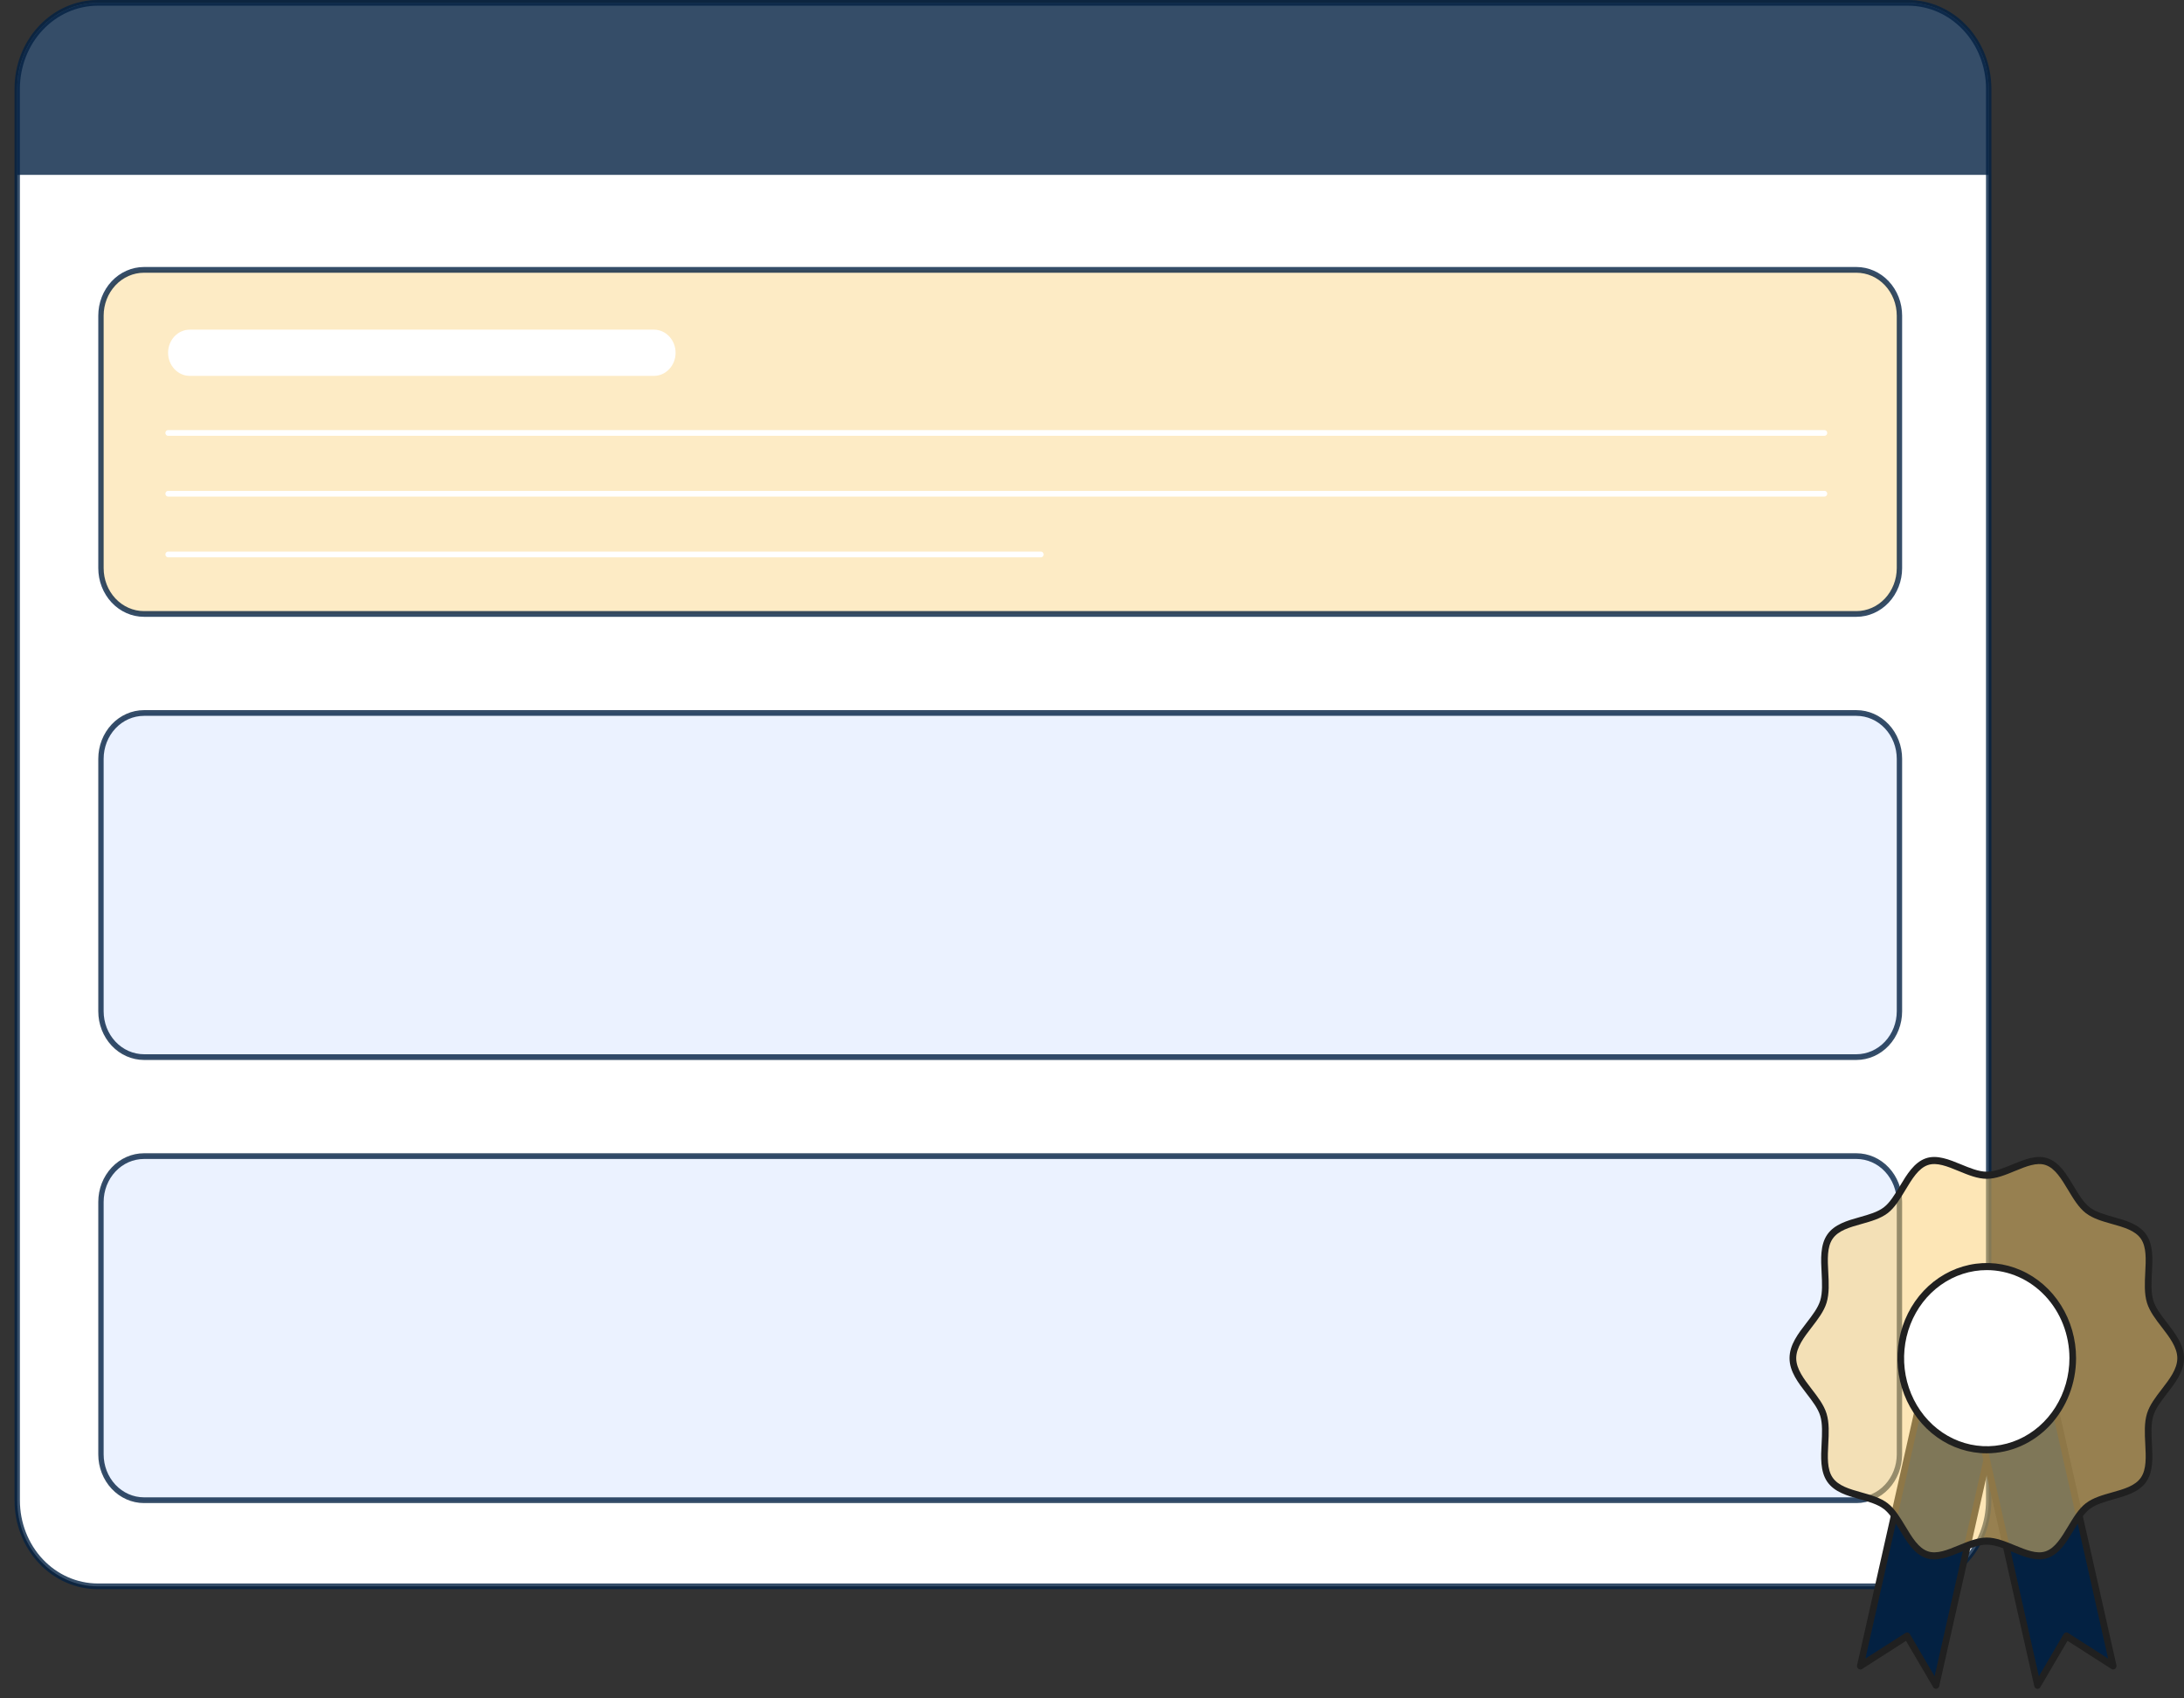 <svg width="81" height="63" viewBox="0 0 81 63" fill="none" xmlns="http://www.w3.org/2000/svg">
<rect x="0" y="0" width="81" height="63" fill="#333333" stroke="none"/>
<path d="M70.771 0.106H3.624C1.975 0.106 0.639 1.53 0.639 3.287V55.662C0.639 57.419 1.975 58.843 3.624 58.843H70.771C72.42 58.843 73.756 57.419 73.756 55.662V3.287C73.756 1.53 72.42 0.106 70.771 0.106Z" fill="white"/>
<path d="M70.771 58.949H3.624C2.806 58.948 2.022 58.602 1.444 57.986C0.865 57.369 0.54 56.534 0.539 55.663V3.287C0.54 2.415 0.865 1.58 1.444 0.964C2.022 0.348 2.806 0.001 3.624 0H70.771C71.589 0.001 72.373 0.348 72.951 0.964C73.53 1.58 73.855 2.415 73.856 3.287V55.663C73.855 56.534 73.53 57.369 72.951 57.986C72.373 58.602 71.589 58.948 70.771 58.949ZM3.624 0.212C2.859 0.213 2.125 0.537 1.584 1.114C1.043 1.69 0.739 2.472 0.738 3.287V55.663C0.739 56.478 1.043 57.259 1.584 57.836C2.125 58.412 2.859 58.736 3.624 58.737H70.771C71.536 58.736 72.269 58.412 72.811 57.836C73.352 57.259 73.656 56.478 73.657 55.663V3.287C73.656 2.472 73.352 1.69 72.811 1.114C72.269 0.537 71.536 0.213 70.771 0.212H3.624Z" fill="#032142" fill-opacity="0.8"/>
<path d="M68.852 42.885H5.339C4.458 42.885 3.744 43.646 3.744 44.584V53.949C3.744 54.888 4.458 55.649 5.339 55.649H68.852C69.733 55.649 70.447 54.888 70.447 53.949V44.584C70.447 43.646 69.733 42.885 68.852 42.885Z" fill="#367CFF"/>
<path d="M68.852 26.448H5.339C4.458 26.448 3.744 27.209 3.744 28.147V37.512C3.744 38.451 4.458 39.212 5.339 39.212H68.852C69.733 39.212 70.447 38.451 70.447 37.512V28.147C70.447 27.209 69.733 26.448 68.852 26.448Z" fill="#367CFF"/>
<g opacity="0.9">
<path d="M68.852 42.885H5.339C4.458 42.885 3.744 43.646 3.744 44.584V53.949C3.744 54.888 4.458 55.649 5.339 55.649H68.852C69.733 55.649 70.447 54.888 70.447 53.949V44.584C70.447 43.646 69.733 42.885 68.852 42.885Z" fill="white"/>
</g>
<g opacity="0.9">
<path d="M68.852 26.448H5.339C4.458 26.448 3.744 27.209 3.744 28.147V37.512C3.744 38.451 4.458 39.212 5.339 39.212H68.852C69.733 39.212 70.447 38.451 70.447 37.512V28.147C70.447 27.209 69.733 26.448 68.852 26.448Z" fill="white"/>
</g>
<path d="M68.852 10.01H5.339C4.458 10.01 3.744 10.771 3.744 11.71V21.075C3.744 22.013 4.458 22.774 5.339 22.774H68.852C69.733 22.774 70.447 22.013 70.447 21.075V11.71C70.447 10.771 69.733 10.01 68.852 10.01Z" fill="#FDCF6F" fill-opacity="0.5"/>
<path opacity="0.2" d="M68.852 10.01H5.339C4.458 10.01 3.744 10.771 3.744 11.71V21.075C3.744 22.013 4.458 22.774 5.339 22.774H68.852C69.733 22.774 70.447 22.013 70.447 21.075V11.71C70.447 10.771 69.733 10.01 68.852 10.01Z" fill="white"/>
<path d="M68.852 22.88H5.339C4.89 22.88 4.459 22.689 4.141 22.351C3.824 22.012 3.645 21.553 3.645 21.075V11.71C3.645 11.231 3.824 10.772 4.141 10.434C4.459 10.095 4.89 9.905 5.339 9.904H68.852C69.301 9.905 69.732 10.095 70.05 10.434C70.367 10.772 70.546 11.231 70.546 11.71V21.075C70.546 21.553 70.367 22.012 70.05 22.351C69.732 22.689 69.301 22.88 68.852 22.88ZM5.339 10.117C4.943 10.117 4.562 10.285 4.282 10.584C4.002 10.883 3.844 11.287 3.844 11.71V21.075C3.844 21.497 4.002 21.902 4.282 22.201C4.562 22.499 4.943 22.668 5.339 22.668H68.852C69.248 22.668 69.629 22.499 69.909 22.201C70.189 21.902 70.347 21.497 70.347 21.075V11.71C70.347 11.287 70.189 10.883 69.909 10.584C69.629 10.285 69.248 10.117 68.852 10.117H5.339Z" fill="#032142" fill-opacity="0.8"/>
<path d="M24.251 12.228H7.039C6.595 12.228 6.234 12.612 6.234 13.086C6.234 13.559 6.595 13.943 7.039 13.943H24.251C24.696 13.943 25.056 13.559 25.056 13.086C25.056 12.612 24.696 12.228 24.251 12.228Z" fill="white"/>
<path d="M38.608 20.673H6.233C6.207 20.673 6.182 20.662 6.163 20.642C6.144 20.622 6.134 20.595 6.134 20.567C6.134 20.539 6.144 20.512 6.163 20.492C6.182 20.472 6.207 20.461 6.233 20.461H38.608C38.634 20.461 38.66 20.472 38.678 20.492C38.697 20.512 38.707 20.539 38.707 20.567C38.707 20.595 38.697 20.622 38.678 20.642C38.66 20.662 38.634 20.673 38.608 20.673Z" fill="white"/>
<path d="M67.668 18.42H6.233C6.207 18.42 6.182 18.409 6.163 18.389C6.144 18.369 6.134 18.342 6.134 18.314C6.134 18.285 6.144 18.259 6.163 18.239C6.182 18.219 6.207 18.208 6.233 18.208H67.668C67.695 18.208 67.72 18.219 67.739 18.239C67.757 18.259 67.768 18.285 67.768 18.314C67.768 18.342 67.757 18.369 67.739 18.389C67.72 18.409 67.695 18.42 67.668 18.42Z" fill="white"/>
<path d="M67.668 16.166H6.233C6.207 16.166 6.182 16.155 6.163 16.135C6.144 16.115 6.134 16.088 6.134 16.06C6.134 16.032 6.144 16.005 6.163 15.985C6.182 15.965 6.207 15.954 6.233 15.954H67.668C67.695 15.954 67.72 15.965 67.739 15.985C67.757 16.005 67.768 16.032 67.768 16.06C67.768 16.088 67.757 16.115 67.739 16.135C67.72 16.155 67.695 16.166 67.668 16.166Z" fill="white"/>
<path d="M68.852 39.318H5.339C4.89 39.317 4.459 39.127 4.141 38.788C3.824 38.45 3.645 37.991 3.645 37.512V28.147C3.645 27.669 3.824 27.21 4.141 26.871C4.459 26.533 4.89 26.342 5.339 26.342H68.852C69.301 26.342 69.732 26.533 70.05 26.871C70.367 27.21 70.546 27.669 70.546 28.147V37.512C70.546 37.991 70.367 38.45 70.05 38.788C69.732 39.127 69.301 39.317 68.852 39.318ZM5.339 26.554C4.943 26.554 4.562 26.722 4.282 27.021C4.002 27.32 3.844 27.725 3.844 28.147V37.512C3.844 37.934 4.002 38.34 4.282 38.638C4.562 38.937 4.943 39.105 5.339 39.106H68.852C69.248 39.105 69.629 38.937 69.909 38.638C70.189 38.34 70.347 37.934 70.347 37.512V28.147C70.347 27.725 70.189 27.32 69.909 27.021C69.629 26.722 69.248 26.554 68.852 26.554H5.339Z" fill="#032142" fill-opacity="0.8"/>
<path d="M68.852 55.755H5.339C4.89 55.754 4.459 55.564 4.141 55.225C3.824 54.887 3.645 54.428 3.645 53.949V44.584C3.645 44.106 3.824 43.647 4.141 43.308C4.459 42.97 4.89 42.779 5.339 42.779H68.852C69.301 42.779 69.732 42.969 70.05 43.308C70.367 43.646 70.546 44.105 70.546 44.584V53.949C70.546 54.428 70.367 54.887 70.05 55.225C69.732 55.564 69.301 55.754 68.852 55.755ZM5.339 42.991C4.943 42.991 4.562 43.159 4.282 43.458C4.002 43.757 3.844 44.162 3.844 44.584V53.949C3.844 54.371 4.002 54.776 4.282 55.075C4.562 55.374 4.943 55.542 5.339 55.542H68.852C69.248 55.542 69.629 55.374 69.909 55.075C70.189 54.776 70.347 54.371 70.347 53.949V44.584C70.347 44.162 70.189 43.757 69.909 43.458C69.629 43.159 69.248 42.991 68.852 42.991H5.339Z" fill="#032142" fill-opacity="0.8"/>
<path d="M73.757 3.286V6.487H0.64V3.286C0.64 2.443 0.954 1.634 1.514 1.037C2.074 0.441 2.833 0.106 3.625 0.106H70.771C71.563 0.106 72.323 0.441 72.882 1.037C73.442 1.634 73.757 2.443 73.757 3.286Z" fill="#032142" fill-opacity="0.8"/>
<path d="M71.802 62.514L70.73 60.686L68.996 61.797L72.18 47.666L74.986 48.383L71.802 62.514Z" fill="#032142"/>
<path d="M71.802 62.645C71.781 62.645 71.761 62.64 71.743 62.629C71.724 62.618 71.709 62.603 71.698 62.584L70.69 60.866L69.06 61.91C69.039 61.923 69.015 61.93 68.991 61.928C68.966 61.927 68.943 61.919 68.923 61.903C68.904 61.888 68.889 61.867 68.881 61.843C68.872 61.818 68.871 61.792 68.876 61.767L72.06 47.636C72.068 47.602 72.088 47.573 72.115 47.555C72.143 47.537 72.176 47.531 72.208 47.539L75.015 48.256C75.03 48.26 75.045 48.268 75.058 48.278C75.071 48.288 75.082 48.301 75.091 48.315C75.099 48.33 75.105 48.346 75.108 48.363C75.11 48.38 75.109 48.398 75.106 48.415L71.922 62.545C71.916 62.57 71.904 62.593 71.886 62.611C71.868 62.628 71.846 62.64 71.822 62.644C71.816 62.645 71.809 62.645 71.802 62.645ZM70.73 60.555C70.751 60.555 70.772 60.561 70.79 60.572C70.808 60.582 70.824 60.598 70.835 60.617L71.751 62.18L74.837 48.48L72.27 47.824L69.184 61.523L70.667 60.574C70.686 60.562 70.708 60.555 70.73 60.556V60.555Z" fill="#202020"/>
<path d="M75.567 62.514L76.639 60.686L78.374 61.797L75.19 47.666L72.384 48.383L75.567 62.514Z" fill="#032142"/>
<path d="M75.567 62.646C75.56 62.646 75.554 62.645 75.547 62.644C75.523 62.64 75.501 62.628 75.483 62.611C75.465 62.593 75.453 62.57 75.447 62.545L72.264 48.414C72.26 48.397 72.26 48.38 72.262 48.363C72.265 48.346 72.27 48.33 72.279 48.315C72.287 48.3 72.298 48.287 72.311 48.277C72.325 48.267 72.339 48.26 72.355 48.256L75.162 47.538C75.194 47.53 75.227 47.536 75.255 47.554C75.283 47.572 75.303 47.601 75.31 47.635L78.493 61.766C78.499 61.791 78.497 61.818 78.489 61.842C78.481 61.866 78.466 61.887 78.446 61.903C78.427 61.918 78.403 61.927 78.379 61.928C78.355 61.929 78.331 61.923 78.31 61.909L76.68 60.865L75.672 62.583C75.661 62.602 75.645 62.618 75.627 62.629C75.609 62.64 75.588 62.646 75.567 62.646ZM72.532 48.48L75.618 62.18L76.534 60.617C76.552 60.588 76.579 60.567 76.61 60.559C76.642 60.551 76.675 60.556 76.702 60.574L78.185 61.523L75.099 47.824L72.532 48.48Z" fill="#202020"/>
<path d="M80.876 50.38C80.876 51.159 79.958 51.774 79.744 52.477C79.522 53.206 79.917 54.277 79.503 54.884C79.084 55.496 78.003 55.424 77.428 55.87C76.859 56.312 76.591 57.432 75.907 57.668C75.248 57.897 74.416 57.165 73.685 57.165C72.953 57.165 72.121 57.897 71.462 57.668C70.778 57.432 70.51 56.312 69.941 55.87C69.366 55.424 68.285 55.496 67.867 54.884C67.452 54.277 67.848 53.206 67.626 52.477C67.411 51.774 66.493 51.159 66.493 50.38C66.493 49.601 67.411 48.986 67.626 48.282C67.847 47.554 67.452 46.483 67.867 45.876C68.285 45.263 69.366 45.336 69.941 44.89C70.51 44.448 70.778 43.328 71.462 43.091C72.122 42.863 72.953 43.594 73.685 43.594C74.416 43.594 75.248 42.863 75.907 43.091C76.592 43.328 76.859 44.448 77.428 44.89C78.003 45.336 79.084 45.263 79.503 45.876C79.917 46.483 79.522 47.554 79.744 48.282C79.959 48.986 80.876 49.601 80.876 50.38Z" fill="#FDCF6F" fill-opacity="0.5"/>
<path d="M75.633 57.843C75.308 57.843 74.967 57.703 74.634 57.566C74.313 57.433 73.982 57.297 73.685 57.297C73.388 57.297 73.056 57.433 72.736 57.566C72.294 57.748 71.837 57.936 71.424 57.793C70.991 57.643 70.721 57.194 70.46 56.759C70.272 56.446 70.094 56.151 69.869 55.976C69.639 55.798 69.302 55.704 68.977 55.613C68.512 55.482 68.031 55.347 67.767 54.961C67.506 54.579 67.533 54.053 67.56 53.544C67.578 53.183 67.598 52.81 67.509 52.518C67.425 52.243 67.219 51.976 67.001 51.693C66.691 51.291 66.37 50.875 66.37 50.38C66.37 49.885 66.69 49.469 67.001 49.067C67.219 48.784 67.425 48.517 67.509 48.242C67.598 47.95 67.578 47.577 67.56 47.216C67.533 46.707 67.506 46.18 67.767 45.799C68.031 45.413 68.512 45.278 68.977 45.147C69.303 45.055 69.639 44.961 69.869 44.783C70.094 44.609 70.271 44.314 70.46 44.001C70.721 43.566 70.991 43.117 71.424 42.967C71.838 42.824 72.294 43.012 72.736 43.194C73.057 43.327 73.388 43.463 73.685 43.463C73.982 43.463 74.313 43.327 74.634 43.194C75.076 43.012 75.533 42.824 75.946 42.967C76.379 43.117 76.649 43.566 76.91 44.001C77.098 44.314 77.276 44.609 77.501 44.784C77.731 44.961 78.068 45.056 78.393 45.147C78.858 45.278 79.339 45.413 79.603 45.799C79.864 46.181 79.837 46.707 79.81 47.216C79.792 47.577 79.772 47.95 79.862 48.242C79.945 48.517 80.151 48.784 80.369 49.067C80.679 49.469 81 49.885 81 50.38C81 50.875 80.68 51.291 80.369 51.693C80.151 51.976 79.945 52.243 79.862 52.518C79.772 52.81 79.792 53.183 79.81 53.544C79.837 54.053 79.864 54.579 79.603 54.961C79.339 55.347 78.858 55.482 78.393 55.613C78.067 55.705 77.731 55.798 77.501 55.976C77.276 56.151 77.099 56.446 76.91 56.759C76.649 57.194 76.379 57.643 75.946 57.793C75.844 57.827 75.739 57.844 75.633 57.843ZM73.685 57.034C74.028 57.034 74.381 57.18 74.723 57.321C75.143 57.494 75.54 57.658 75.87 57.544C76.219 57.423 76.454 57.032 76.703 56.617C76.895 56.298 77.093 55.968 77.356 55.765C77.622 55.558 77.981 55.458 78.329 55.36C78.772 55.236 79.191 55.118 79.403 54.807C79.612 54.501 79.589 54.044 79.563 53.559C79.543 53.174 79.523 52.777 79.626 52.438C79.724 52.115 79.955 51.816 80.178 51.527C80.46 51.161 80.752 50.782 80.752 50.381C80.752 49.98 80.46 49.601 80.178 49.234C79.955 48.946 79.724 48.646 79.626 48.324C79.523 47.985 79.543 47.587 79.563 47.203C79.588 46.718 79.612 46.26 79.403 45.954C79.191 45.644 78.772 45.526 78.329 45.402C77.982 45.304 77.622 45.203 77.356 44.997C77.093 44.793 76.895 44.463 76.703 44.143C76.454 43.729 76.219 43.338 75.87 43.217C75.54 43.103 75.143 43.267 74.723 43.44C74.381 43.581 74.028 43.727 73.685 43.727C73.342 43.727 72.989 43.581 72.647 43.44C72.227 43.267 71.83 43.103 71.5 43.217C71.151 43.338 70.916 43.729 70.667 44.143C70.475 44.463 70.277 44.793 70.015 44.997C69.748 45.203 69.388 45.304 69.041 45.402C68.598 45.526 68.179 45.643 67.967 45.954C67.758 46.26 67.781 46.718 67.807 47.203C67.827 47.587 67.847 47.985 67.744 48.324C67.646 48.646 67.415 48.945 67.192 49.234C66.909 49.601 66.618 49.98 66.618 50.381C66.618 50.782 66.91 51.161 67.192 51.527C67.415 51.816 67.646 52.115 67.744 52.438C67.847 52.777 67.827 53.174 67.807 53.559C67.782 54.044 67.758 54.501 67.967 54.807C68.179 55.118 68.598 55.236 69.041 55.36C69.388 55.458 69.748 55.558 70.014 55.765C70.277 55.969 70.476 56.299 70.667 56.617C70.916 57.032 71.151 57.423 71.5 57.544C71.83 57.658 72.227 57.494 72.647 57.321C72.989 57.18 73.342 57.034 73.685 57.034Z" fill="#202020"/>
<path d="M73.685 53.778C75.446 53.778 76.874 52.257 76.874 50.38C76.874 48.503 75.446 46.982 73.685 46.982C71.923 46.982 70.495 48.503 70.495 50.38C70.495 52.257 71.923 53.778 73.685 53.778Z" fill="white"/>
<path d="M73.685 53.909C73.029 53.909 72.389 53.702 71.844 53.314C71.299 52.926 70.875 52.375 70.624 51.73C70.374 51.086 70.308 50.376 70.436 49.691C70.564 49.007 70.879 48.378 71.342 47.884C71.806 47.391 72.396 47.055 73.038 46.919C73.681 46.782 74.347 46.852 74.952 47.119C75.558 47.386 76.075 47.839 76.439 48.419C76.803 49 76.997 49.682 76.997 50.38C76.996 51.316 76.647 52.213 76.026 52.874C75.405 53.536 74.563 53.908 73.685 53.909ZM73.685 47.113C73.078 47.113 72.485 47.305 71.981 47.664C71.477 48.023 71.084 48.533 70.852 49.13C70.62 49.727 70.559 50.384 70.677 51.017C70.796 51.651 71.088 52.233 71.516 52.69C71.945 53.147 72.492 53.458 73.086 53.584C73.681 53.71 74.298 53.645 74.858 53.398C75.418 53.151 75.897 52.732 76.234 52.195C76.571 51.658 76.751 51.026 76.751 50.38C76.75 49.514 76.427 48.683 75.852 48.071C75.277 47.458 74.498 47.114 73.685 47.113V47.113Z" fill="#202020"/>
</svg>
